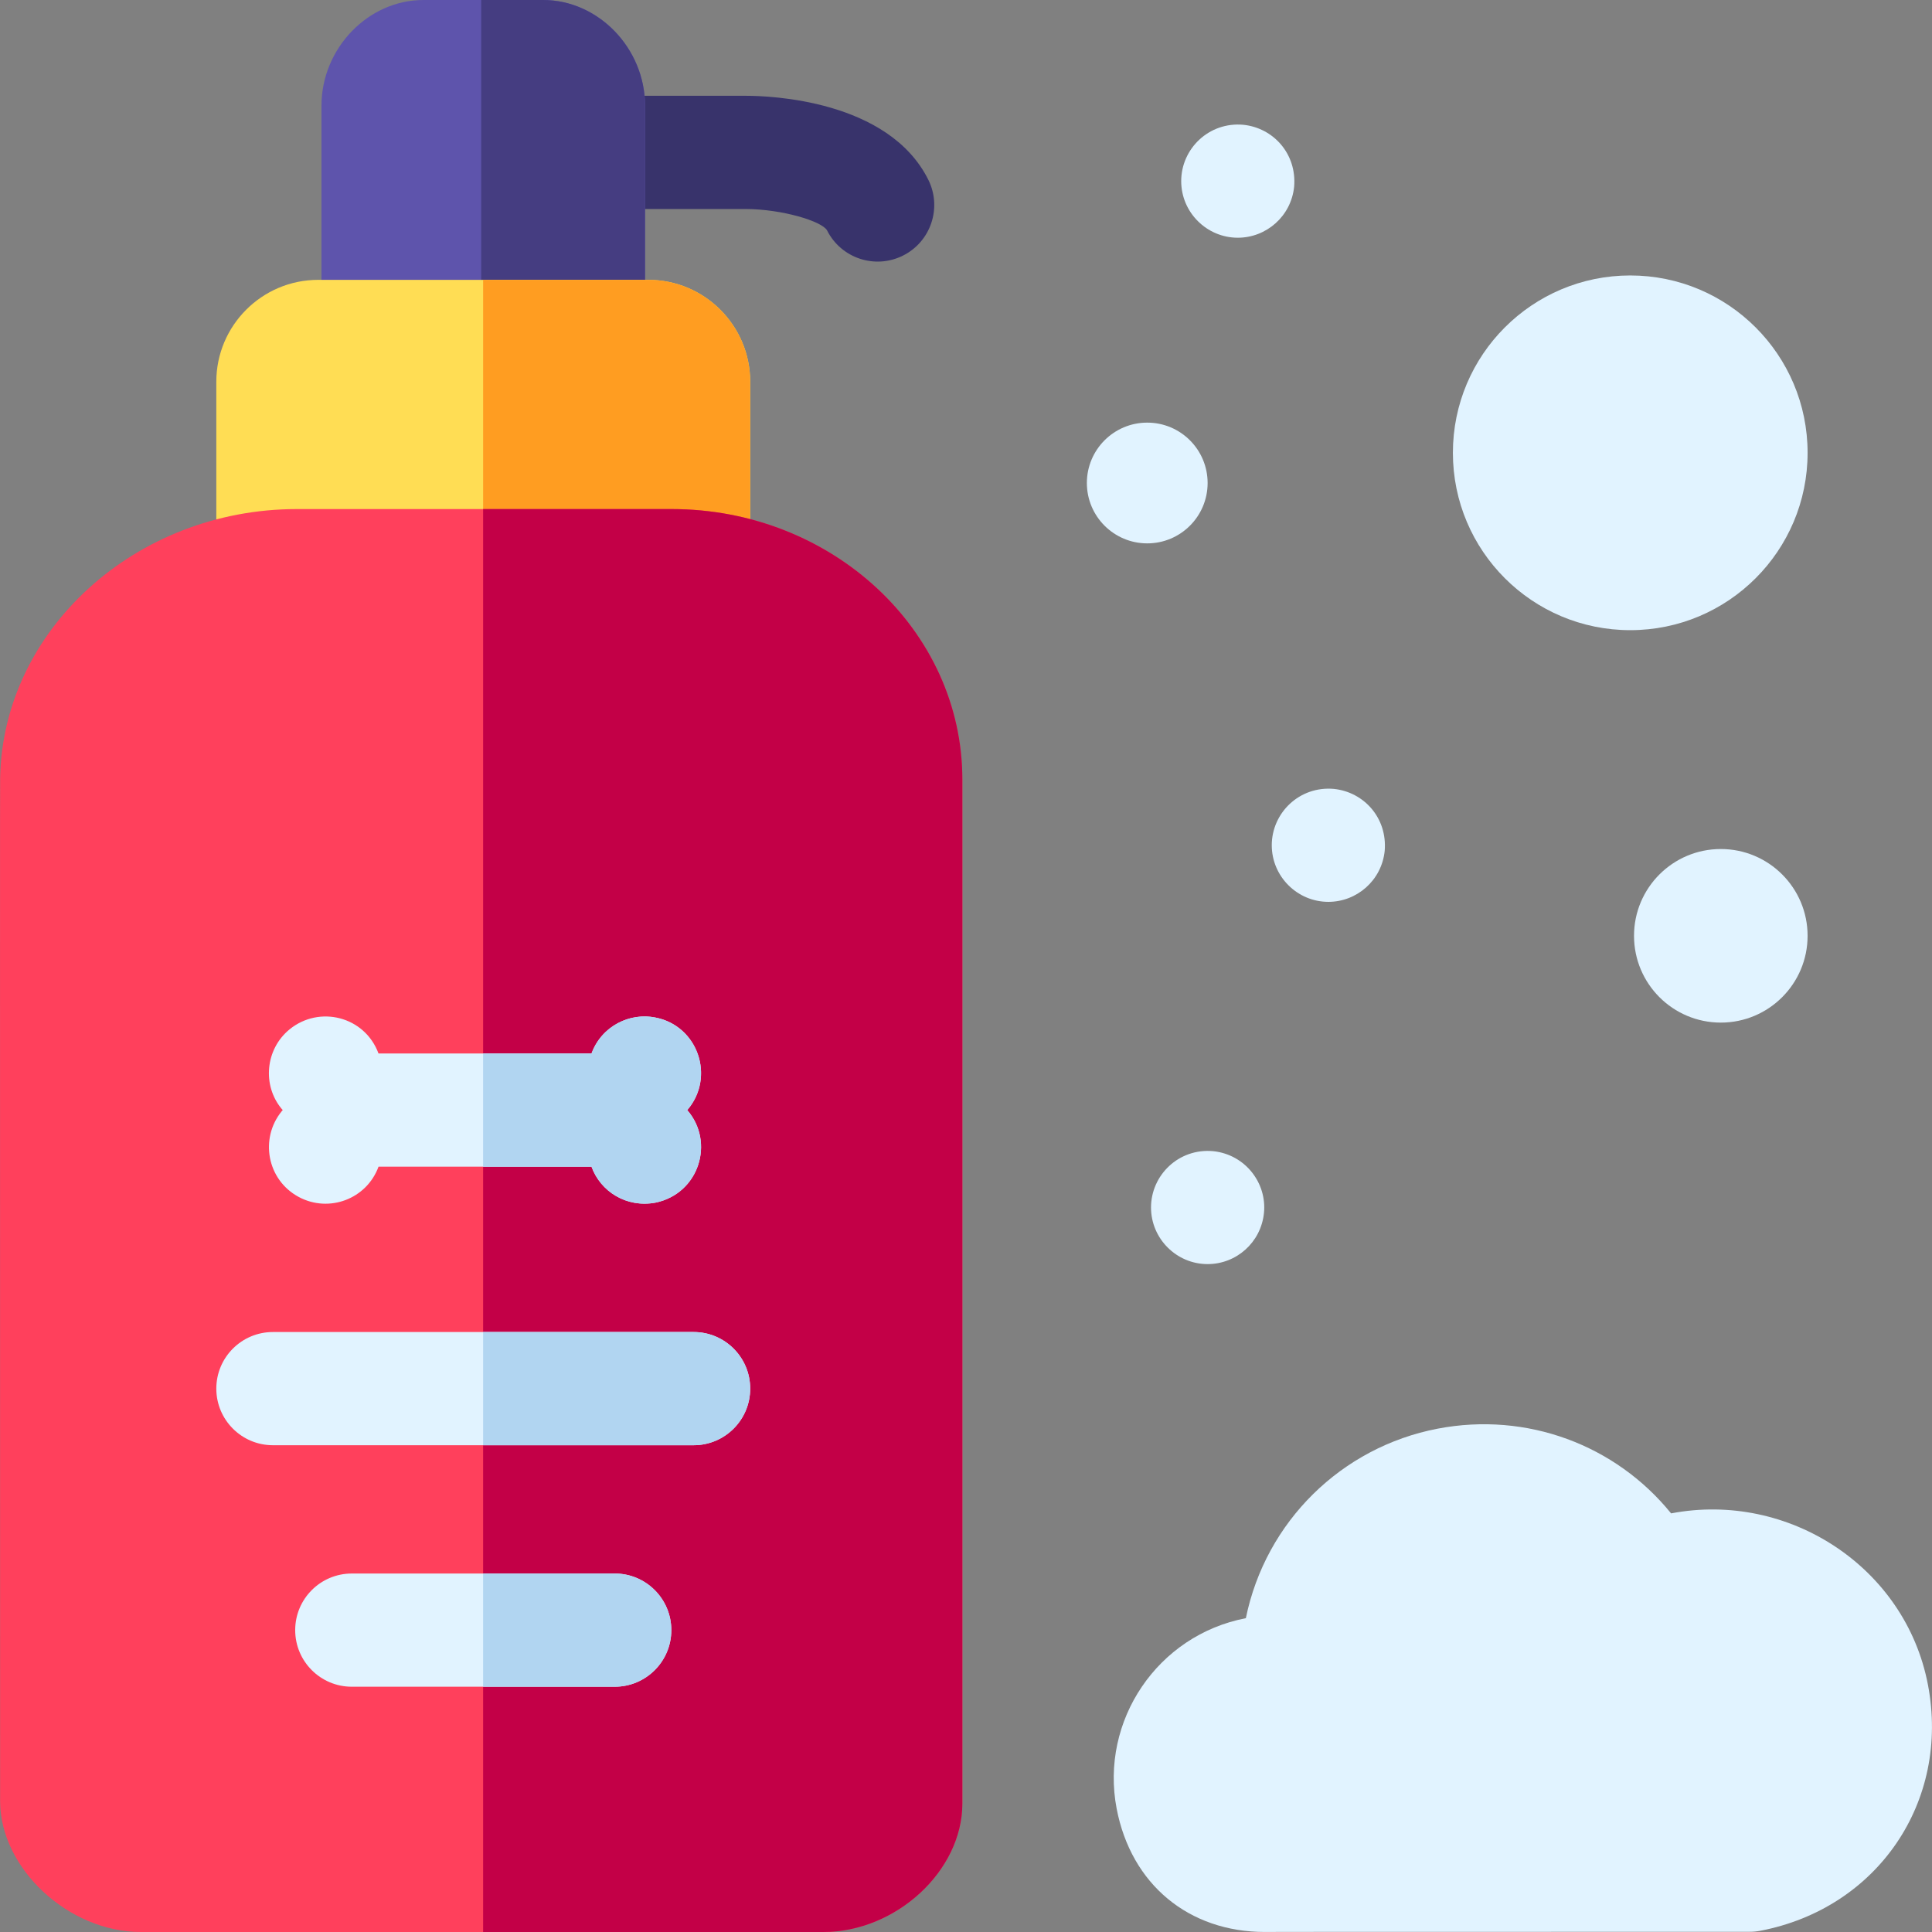 <svg id="Capa_1" enable-background="new 0 0 512 512" height="512" viewBox="0 0 512 512" width="512" xmlns="http://www.w3.org/2000/svg"><rect x="0" y="0" width="512" height="512" fill="#808080" stroke="none"/><g><path d="m246.002 47.615c-10.578-21.156-42.054-22.228-48.256-22.228h-41.807c-8.284 0-15 6.716-15 15s6.716 15 15 15h41.763c9.613.059 20.016 3.213 21.467 5.644 3.706 7.412 12.717 10.412 20.125 6.708 7.409-3.704 10.413-12.714 6.708-20.124z" fill="#38336b"/><path d="m143.939 0h-31.743c-14.635 0-27 12.822-27 28v49.162c0 14.888 12.112 27 27 27h31.743c14.888 0 27-12.112 27-27v-49.162c0-15.178-12.364-28-27-28z" fill="#5e54ac"/><path d="m143.939 0h-16.418v104.162h16.418c14.888 0 27-12.112 27-27v-49.162c0-15.178-12.364-28-27-28z" fill="#453d81"/><path d="m171.811 74.162h-87.486c-14.888 0-27 12.112-27 27v36.743c0 14.888 12.112 27 27 27h87.485c14.888 0 27-12.112 27-27v-36.743c.001-14.888-12.112-27-26.999-27z" fill="#ffdd54"/><path d="m171.811 74.162h-43.778v90.743h43.778c14.888 0 27-12.112 27-27v-36.743c0-14.888-12.113-27-27-27z" fill="#ff9d21"/><path d="m177.973 134.909h-99.319c-42.639 0-77.906 31.963-78.617 71.25-.047 2.553-.025 44.764-.009 271.163 0 17.825 18.117 34.678 37.279 34.678h180.876c19.285 0 36.849-16.216 36.849-34.021 0-7.94 0-249.403 0-271.43 0-39.503-34.569-71.64-77.059-71.64z" fill="#ff405c"/><path d="m177.973 134.909h-49.941v377.091h90.151c19.285 0 36.849-16.216 36.849-34.021 0-7.94 0-249.403 0-271.43 0-39.503-34.569-71.64-77.059-71.64z" fill="#c30047"/><path d="m162.907 447h-69.678c-8.284 0-15-6.716-15-15s6.716-15 15-15h69.678c8.284 0 15 6.716 15 15s-6.716 15-15 15z" fill="#e1f3ff"/><path d="m162.907 417h-34.875v30h34.875c8.284 0 15-6.716 15-15s-6.716-15-15-15z" fill="#b1d5f1"/><path d="m183.811 353h-111.486c-8.284 0-15 6.716-15 15s6.716 15 15 15h111.485c8.284 0 15-6.716 15-15s-6.715-15-14.999-15z" fill="#e1f3ff"/><path d="m183.811 353h-55.778v30h55.778c8.284 0 15-6.716 15-15s-6.716-15-15-15z" fill="#b1d5f1"/><path d="m182.127 294.185c7.58-8.759 2.708-22.437-8.396-24.515-6.749-1.407-14.294 2.209-16.974 9.517h-56.447c-3.648-9.866-15.685-12.825-23.559-6.407-6.503 5.307-7.26 14.928-2.09 21.1.346.436.359.17 0 .61-5.888 7.223-3.92 18.207 4.53 22.73 8.002 4.278 17.979.546 21.121-8.033h56.445c2.376 6.556 9.229 10.973 16.975 9.523 11.534-2.405 15.769-16.026 8.395-24.525z" fill="#e1f3ff"/><path d="m179.132 271.9c-8.216-5.409-19.067-1.73-22.374 7.287h-28.726v30h28.725c2.376 6.556 9.229 10.973 16.975 9.523 11.534-2.405 15.769-16.026 8.396-24.525 5.954-6.88 4.427-17.393-2.996-22.285z" fill="#b1d5f1"/><g fill="#e1f3ff"><path d="m510.919 446.455c-5.958-31.153-36.911-51.346-68.059-45.394-14.686-18.115-38.182-26.984-61.861-22.451-25.434 4.876-45.587 24.572-50.837 50.228-23.348 4.473-38.707 27.11-34.239 50.475 3.854 20.093 19.135 32.681 39.3 32.679 1.554 0-16.623-.052 128.467-.052.947 0 1.893-.09 2.823-.268 31.058-5.953 50.344-34.228 44.406-65.217z"/><path d="m320.032 335c-8.272 0-15-6.768-15-15 0-8.568 7.335-15.769 16.48-14.93 8.453.886 14.272 8.396 13.45 16.41-.809 7.8-7.328 13.52-14.93 13.52z"/><circle cx="456.032" cy="248" r="23"/><path d="m352.032 239c-8.234 0-15-6.731-15-15 0-8.589 7.355-15.767 16.48-14.93 7.959.834 14.175 7.703 13.45 16.4-.799 7.864-7.4 13.53-14.93 13.53z"/><circle cx="304.032" cy="128" r="16"/><circle cx="432.032" cy="120" r="47"/><path d="m328.032 63c-8.234 0-15-6.731-15-15 0-8.589 7.355-15.767 16.48-14.93 7.959.834 14.175 7.703 13.45 16.4-.799 7.864-7.4 13.53-14.93 13.53z"/></g></g></svg>